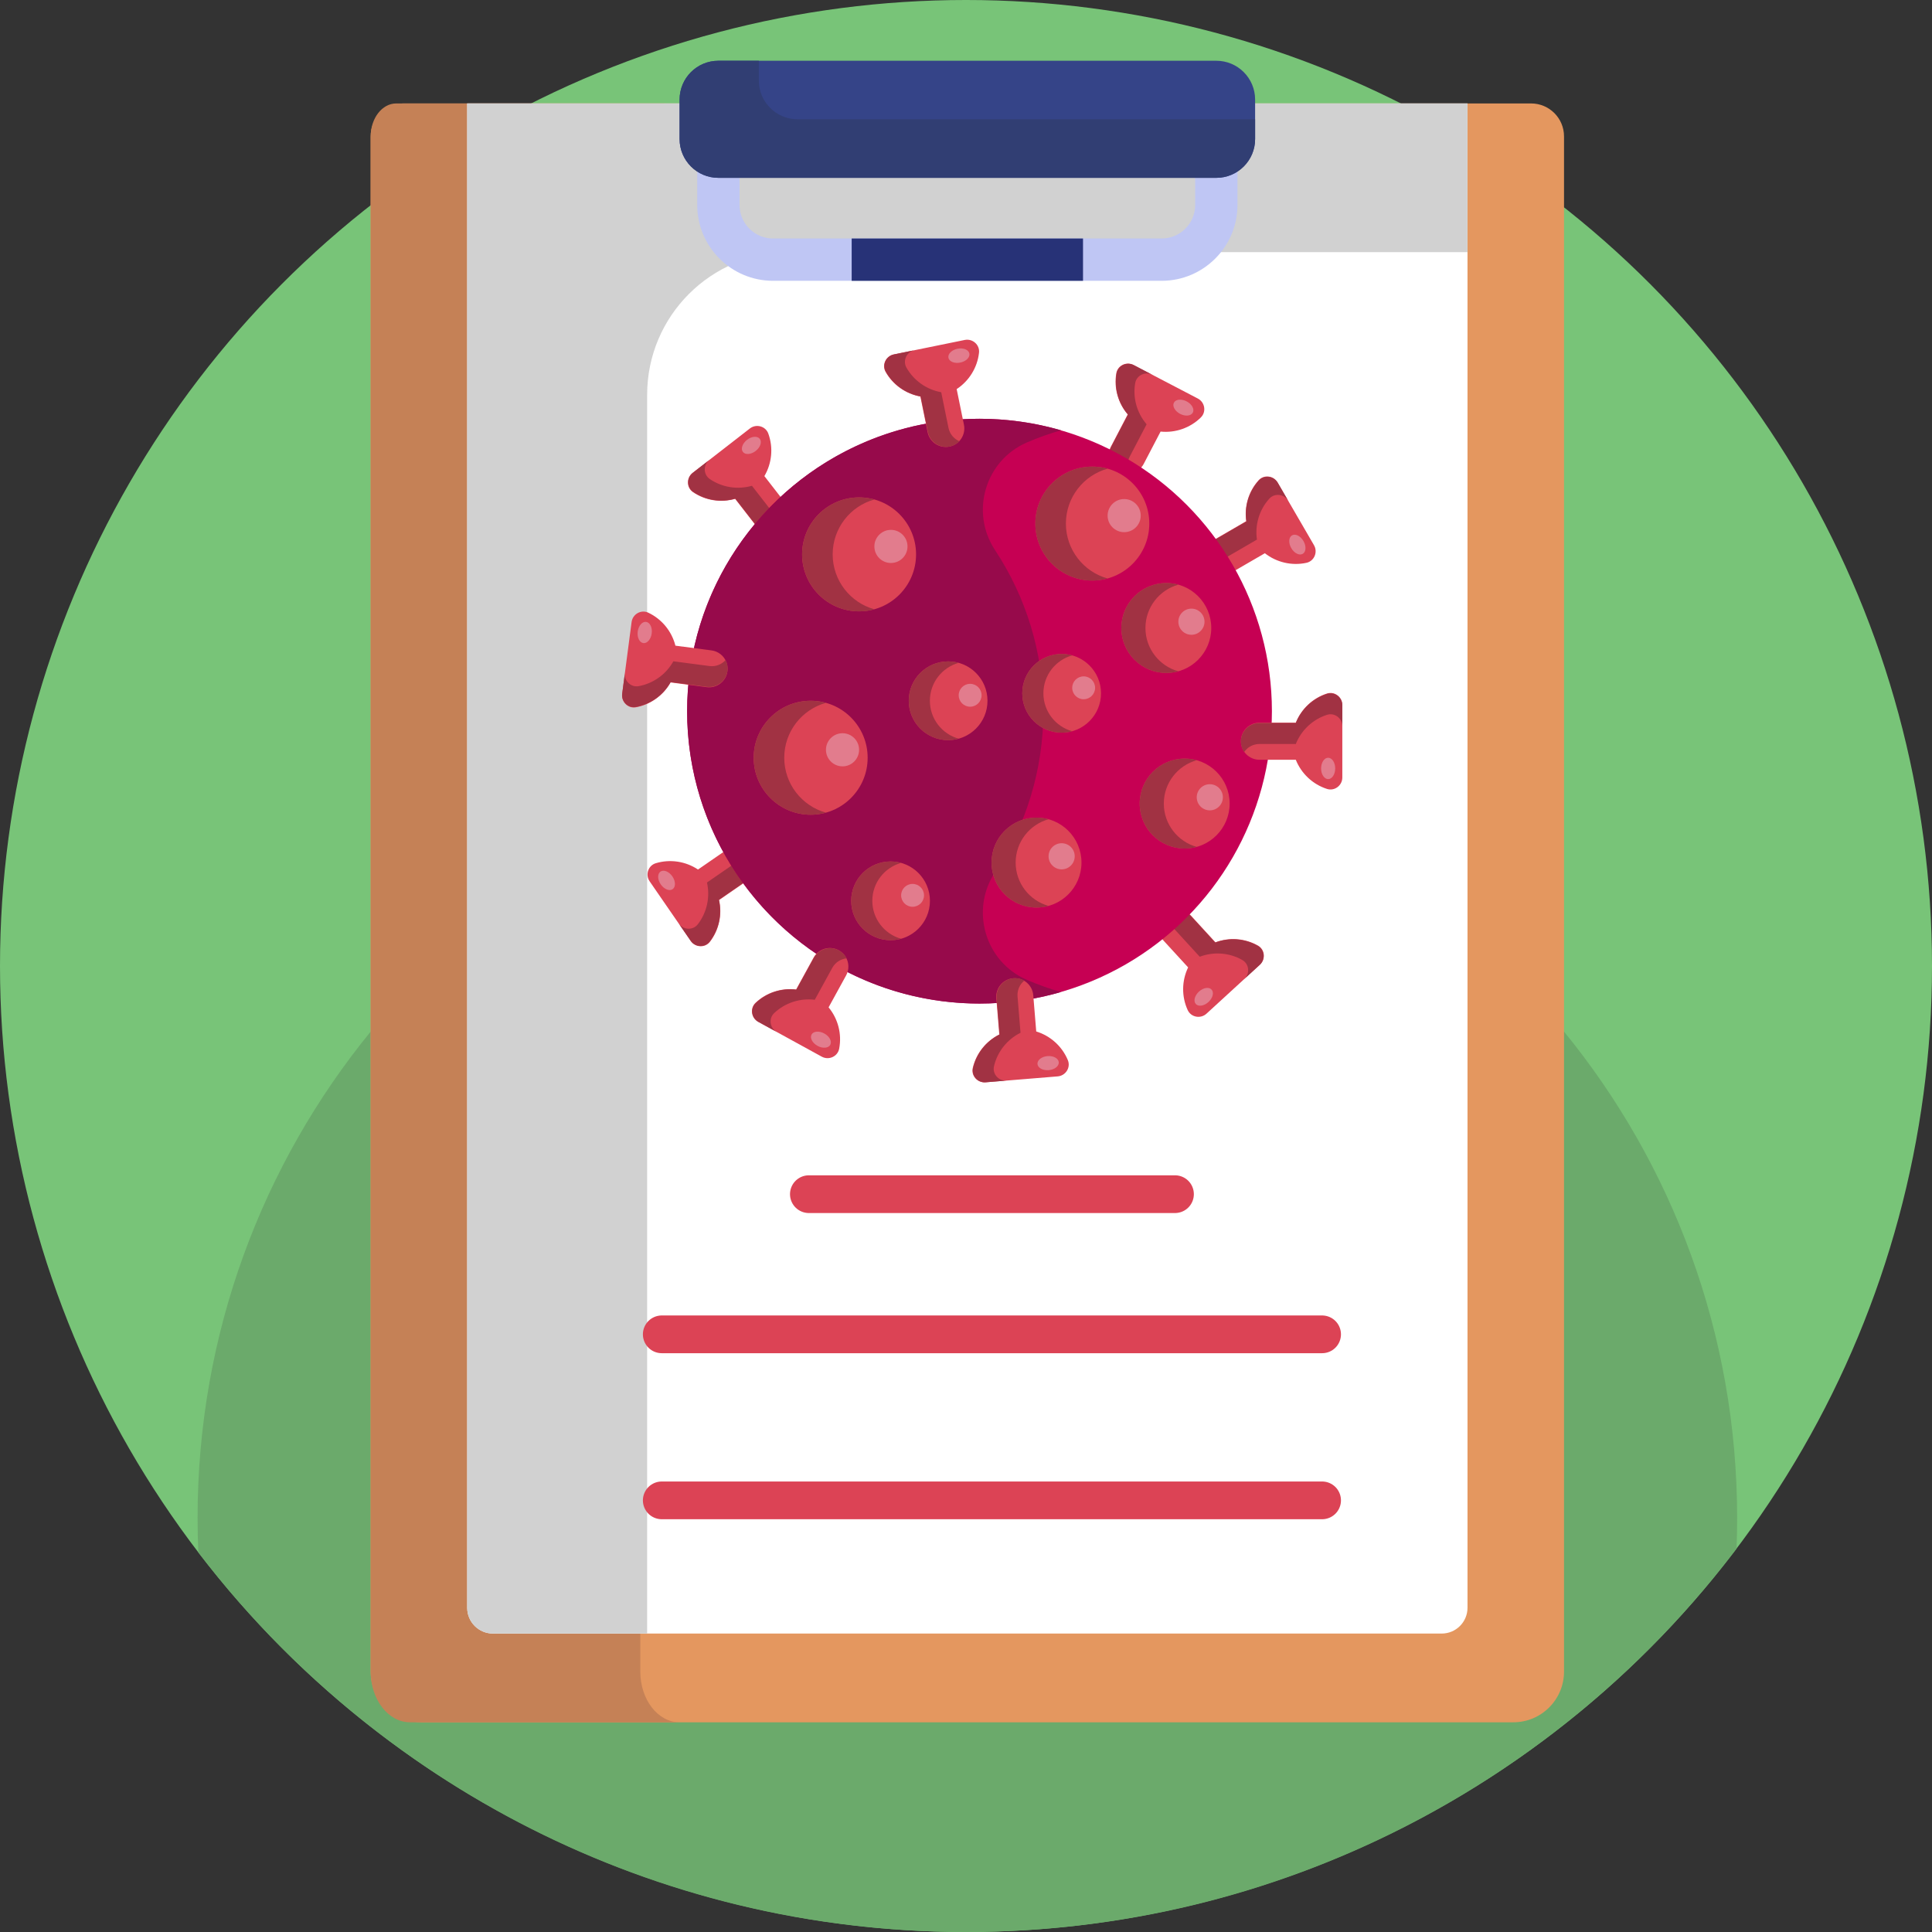 <?xml version="1.0" encoding="iso-8859-1"?>
<!-- Generator: Adobe Illustrator 22.0.1, SVG Export Plug-In . SVG Version: 6.00 Build 0)  -->
<svg version="1.1" xmlns="http://www.w3.org/2000/svg" xmlns:xlink="http://www.w3.org/1999/xlink" x="0px" y="0px"
	 viewBox="0 0 512 512" style="enable-background:new 0 0 512 512;" xml:space="preserve">
<rect x="0" y="0" width="512" height="512" fill="#333333" stroke="none"/>
<g id="BULINE">
	<circle id="XMLID_6492_" style="fill:#78C478;" cx="256" cy="256" r="256"/>
</g>
<g id="Icons">
	<g id="XMLID_1120_">
		<path id="XMLID_6606_" style="fill:#6BAA6B;" d="M460.36,402.28c0,2.72-0.05,5.43-0.16,8.13C413.46,472.13,339.39,512,256,512
			c-82.93,0-156.65-39.44-203.43-100.58c-0.14-3.03-0.21-6.08-0.21-9.14c0-48.89,17.19-93.77,45.87-128.9
			c7.73-9.47,16.29-18.23,25.58-26.17c13.82-11.83,29.23-21.84,45.88-29.66c0.6-0.28,1.2-0.56,1.81-0.84
			c4.55-2.09,9.19-4.01,13.92-5.75c4.98-1.86,10.06-3.52,15.22-4.98c2.49-0.7,5-1.36,7.53-1.97c3.88-0.95,7.79-1.77,11.75-2.48
			c2.46-0.45,4.94-0.85,7.43-1.2c0.85-0.13,1.71-0.24,2.57-0.35c8.65-1.12,17.48-1.7,26.44-1.7c6.54,0,13.01,0.31,19.4,0.91
			c10.23,0.97,20.25,2.69,29.98,5.11c1.73,0.43,3.46,0.88,5.17,1.36c2.78,0.76,5.53,1.59,8.26,2.47c1.51,0.49,3.01,0.99,4.5,1.51
			c0.64,0.23,1.28,0.45,1.91,0.69c2.51,0.9,5,1.85,7.46,2.86c20.49,8.31,39.32,19.86,55.86,34.01c9.29,7.95,17.85,16.71,25.58,26.18
			C443.16,308.51,460.36,353.39,460.36,402.28z"/>
		<g id="XMLID_2297_">
			<path id="XMLID_6466_" style="fill:#E4975F;" d="M401.043,456.426h-289.37c-7.423,0-13.441-6.018-13.441-13.441V36.149
				c0-4.825,3.911-8.736,8.736-8.736h298.779c4.825,0,8.736,3.911,8.736,8.736v406.836
				C414.483,450.409,408.466,456.426,401.043,456.426z"/>
			<path id="XMLID_6465_" style="fill:#C58156;" d="M180.099,456.426h-71.444c-5.754,0-10.422-6.022-10.422-13.446V36.149
				c0-4.822,3.034-8.736,6.772-8.736h71.453c-3.746,0-6.771,3.914-6.771,8.736V442.98
				C169.685,450.404,174.344,456.426,180.099,456.426z"/>
			<path id="XMLID_6464_" style="fill:#FFFFFF;" d="M382.068,432.909H130.647c-3.775,0-6.836-3.061-6.836-6.836V27.414h265.093
				v398.66C388.904,429.849,385.844,432.909,382.068,432.909z"/>
			<path id="XMLID_6463_" style="fill:#D1D1D1;" d="M388.903,27.413v39.408H209.315c-20.886,0-37.817,16.931-37.817,37.817v328.271
				h-40.855c-3.772,0-6.83-3.058-6.83-6.83V27.413H388.903z"/>
			<g id="XMLID_6461_">
				<path id="XMLID_6462_" style="fill:#BFC6F4;" d="M307.852,74.417H204.865c-11.079,0-20.093-9.014-20.093-20.093V38.915h11.215
					v15.409c0,4.895,3.983,8.879,8.879,8.879h102.987c4.895,0,8.877-3.983,8.877-8.879V38.915h11.215v15.409
					C327.944,65.403,318.931,74.417,307.852,74.417z"/>
			</g>
			<path id="XMLID_6460_" style="fill:#354488;" d="M322.337,47.128H190.379c-5.677,0-10.28-4.603-10.28-10.28V26.381
				c0-5.677,4.603-10.28,10.28-10.28h131.958c5.677,0,10.28,4.603,10.28,10.28v10.467C332.617,42.526,328.014,47.128,322.337,47.128
				z"/>
			<path id="XMLID_6459_" style="fill:#313E73;" d="M332.618,31.612v5.24c0,5.67-4.6,10.28-10.28,10.28h-131.96
				c-5.68,0-10.28-4.61-10.28-10.28v-10.47c0-5.68,4.6-10.28,10.28-10.28h10.72v5.23c0,5.68,4.6,10.28,10.28,10.28H332.618z"/>
			<rect id="XMLID_6458_" x="225.705" y="63.203" style="fill:#273277;" width="61.306" height="11.215"/>
			<g id="XMLID_3003_">
				<g id="XMLID_6454_">
					<path id="XMLID_6457_" style="fill:#DC4355;" d="M319.735,268.632l14.168-12.99c1.561-1.431,1.325-4.001-0.516-5.049
						c-3.444-1.96-7.598-2.26-11.279-0.865l-6.513-7.103c-1.834-2-4.942-2.135-6.942-0.301c-2,1.834-2.135,4.942-0.301,6.942
						l6.513,7.103c-1.709,3.546-1.77,7.71-0.115,11.311C315.635,269.605,318.174,270.063,319.735,268.632z"/>
					<path id="XMLID_6456_" style="fill:#A13243;" d="M307.12,244.9c0.213-0.937,0.702-1.814,1.464-2.513
						c2.003-1.836,5.109-1.699,6.942,0.301l6.514,7.105c3.68-1.398,7.834-1.097,11.278,0.864c1.842,1.048,2.078,3.613,0.516,5.045
						l-4.094,3.754c1.562-1.432,1.326-3.998-0.516-5.045c-3.444-1.961-7.598-2.262-11.278-0.864l-6.514-7.105
						C310.294,245.201,308.666,244.677,307.12,244.9z"/>
					
						<ellipse id="XMLID_6455_" transform="matrix(0.737 -0.676 0.676 0.737 -94.713 285.039)" style="fill:#E27C8D;" cx="318.967" cy="264.242" rx="2.831" ry="1.869"/>
				</g>
				<g id="XMLID_6450_">
					<path id="XMLID_6453_" style="fill:#DC4355;" d="M348.223,144.485l-9.65-16.624c-1.063-1.832-3.624-2.152-5.042-0.579
						c-2.653,2.944-3.837,6.937-3.263,10.831l-8.335,4.838c-2.347,1.362-3.145,4.369-1.783,6.716
						c1.362,2.347,4.369,3.145,6.716,1.783l8.335-4.838c3.097,2.43,7.151,3.382,11.023,2.538
						C348.294,148.699,349.286,146.317,348.223,144.485z"/>
					<path id="XMLID_6452_" style="fill:#A13243;" d="M322.338,151.717c-0.87-0.409-1.622-1.074-2.141-1.969
						c-1.364-2.35-0.564-5.354,1.783-6.716l8.336-4.839c-0.576-3.895,0.609-7.887,3.263-10.831c1.418-1.574,3.975-1.255,5.039,0.578
						l2.788,4.804c-1.064-1.833-3.621-2.152-5.039-0.578c-2.654,2.943-3.839,6.936-3.263,10.831l-8.336,4.839
						C323.312,148.682,322.451,150.16,322.338,151.717z"/>
					
						<ellipse id="XMLID_6451_" transform="matrix(0.865 -0.502 0.502 0.865 -25.98 192.083)" style="fill:#E27C8D;" cx="343.77" cy="144.294" rx="1.869" ry="2.831"/>
				</g>
				<g id="XMLID_6446_">
					<path id="XMLID_6449_" style="fill:#DC4355;" d="M317.437,105.615l-17.04-8.894c-1.878-0.98-4.213,0.118-4.571,2.206
						c-0.67,3.906,0.464,7.914,3.03,10.898l-4.459,8.543c-1.256,2.406-0.323,5.374,2.082,6.629s5.374,0.323,6.629-2.082l4.459-8.543
						c3.916,0.399,7.852-0.963,10.674-3.746C319.749,109.139,319.315,106.595,317.437,105.615z"/>
					<path id="XMLID_6448_" style="fill:#A13243;" d="M299.423,125.561c-0.954,0.119-1.945-0.041-2.861-0.52
						c-2.409-1.257-3.338-4.224-2.082-6.629l4.46-8.545c-2.568-2.984-3.7-6.992-3.031-10.898c0.357-2.088,2.689-3.185,4.568-2.204
						l4.924,2.57c-1.879-0.981-4.21,0.116-4.568,2.204c-0.67,3.906,0.462,7.914,3.03,10.898l-4.46,8.545
						C298.625,122.474,298.687,124.184,299.423,125.561z"/>
					
						<ellipse id="XMLID_6447_" transform="matrix(0.463 -0.886 0.886 0.463 72.884 335.922)" style="fill:#E27C8D;" cx="313.571" cy="107.833" rx="1.869" ry="2.831"/>
				</g>
				<g id="XMLID_6442_">
					<path id="XMLID_6445_" style="fill:#DC4355;" d="M172.164,233.566l10.912,15.824c1.203,1.744,3.78,1.864,5.072,0.185
						c2.417-3.141,3.286-7.214,2.411-11.052l7.934-5.471c2.234-1.541,2.796-4.6,1.255-6.834c-1.541-2.234-4.6-2.796-6.834-1.255
						l-7.934,5.471c-3.276-2.182-7.393-2.816-11.187-1.674C171.766,229.371,170.962,231.823,172.164,233.566z"/>
					<path id="XMLID_6444_" style="fill:#A13243;" d="M197.409,224.344c0.899,0.34,1.7,0.945,2.287,1.796
						c1.543,2.237,0.978,5.294-1.255,6.834l-7.935,5.472c0.877,3.838,0.006,7.911-2.411,11.052c-1.291,1.68-3.865,1.56-5.068-0.185
						l-3.153-4.572c1.203,1.745,3.777,1.864,5.068,0.185c2.417-3.141,3.288-7.214,2.411-11.052l7.935-5.472
						C196.673,227.447,197.417,225.906,197.409,224.344z"/>
					
						<ellipse id="XMLID_6443_" transform="matrix(0.823 -0.568 0.568 0.823 -101.29 141.533)" style="fill:#E27C8D;" cx="176.619" cy="233.411" rx="1.869" ry="2.831"/>
				</g>
				<g id="XMLID_6438_">
					<path id="XMLID_6441_" style="fill:#DC4355;" d="M198.722,113.553l-15.184,11.786c-1.673,1.299-1.648,3.879,0.101,5.074
						c3.272,2.236,7.388,2.875,11.17,1.785l5.909,7.613c1.664,2.144,4.751,2.532,6.894,0.868s2.532-4.751,0.868-6.894l-5.909-7.613
						c1.994-3.394,2.395-7.539,1.041-11.264C202.889,112.919,200.395,112.254,198.722,113.553z"/>
					<path id="XMLID_6440_" style="fill:#A13243;" d="M209.351,138.238c-0.289,0.917-0.848,1.751-1.665,2.385
						c-2.147,1.666-5.231,1.275-6.894-0.869l-5.91-7.614c-3.782,1.092-7.898,0.451-11.17-1.785c-1.75-1.195-1.775-3.771-0.101-5.071
						l4.388-3.406c-1.674,1.299-1.648,3.876,0.101,5.071c3.272,2.236,7.387,2.876,11.17,1.785l5.91,7.614
						C206.212,137.678,207.792,138.334,209.351,138.238z"/>
					
						<ellipse id="XMLID_6439_" transform="matrix(0.79 -0.613 0.613 0.79 -30.522 146.887)" style="fill:#E27C8D;" cx="199.128" cy="117.991" rx="2.831" ry="1.869"/>
				</g>
				<circle id="XMLID_6437_" style="fill:#C60053;" cx="259.583" cy="188.465" r="77.486"/>
				<path id="XMLID_6436_" style="fill:#970A4B;" d="M272.16,259.683c-11.088-4.767-15.121-18.474-8.464-28.541
					c8.092-12.239,12.805-26.908,12.805-42.678c0-15.769-4.711-30.437-12.803-42.674c-6.657-10.068-2.624-23.777,8.466-28.542
					c0.079-0.034,0.159-0.068,0.238-0.102c2.837-1.209,5.764-2.252,8.763-3.119c-6.849-1.982-14.091-3.046-21.581-3.046
					c-10.767,0-21.021,2.196-30.336,6.165c-27.721,11.801-47.152,39.291-47.152,71.318s19.432,59.517,47.152,71.323
					c9.314,3.969,19.569,6.165,30.336,6.165c7.49,0,14.732-1.064,21.581-3.046c-2.999-0.863-5.926-1.91-8.763-3.119
					C272.322,259.752,272.241,259.718,272.16,259.683z"/>
				<g id="XMLID_6432_">
					<circle id="XMLID_6435_" style="fill:#DC4355;" cx="214.835" cy="200.81" r="15.101"/>
					<path id="XMLID_6434_" style="fill:#A13243;" d="M218.887,215.362c-1.29,0.359-2.649,0.551-4.055,0.551
						c-8.34,0-15.099-6.764-15.099-15.104c0-8.34,6.759-15.099,15.099-15.099c1.406,0,2.764,0.192,4.055,0.551
						c-6.375,1.769-11.053,7.61-11.053,14.548C207.834,207.748,212.513,213.593,218.887,215.362z"/>
					<circle id="XMLID_6433_" style="fill:#E27C8D;" cx="223.277" cy="198.703" r="4.389"/>
				</g>
				<g id="XMLID_6428_">
					<circle id="XMLID_6431_" style="fill:#DC4355;" cx="289.475" cy="138.75" r="15.101"/>
					<path id="XMLID_6430_" style="fill:#A13243;" d="M293.527,153.302c-1.29,0.359-2.649,0.551-4.055,0.551
						c-8.34,0-15.099-6.764-15.099-15.104c0-8.34,6.759-15.099,15.099-15.099c1.406,0,2.764,0.192,4.055,0.551
						c-6.375,1.769-11.053,7.61-11.053,14.548C282.474,145.688,287.153,151.533,293.527,153.302z"/>
					<circle id="XMLID_6429_" style="fill:#E27C8D;" cx="297.917" cy="136.643" r="4.389"/>
				</g>
				<g id="XMLID_6424_">
					<circle id="XMLID_6427_" style="fill:#DC4355;" cx="227.666" cy="146.915" r="15.101"/>
					<path id="XMLID_6426_" style="fill:#A13243;" d="M231.719,161.467c-1.29,0.359-2.649,0.551-4.055,0.551
						c-8.34,0-15.099-6.764-15.099-15.104c0-8.34,6.759-15.099,15.099-15.099c1.406,0,2.764,0.192,4.055,0.551
						c-6.375,1.769-11.053,7.61-11.053,14.548C220.666,153.854,225.344,159.699,231.719,161.467z"/>
					<circle id="XMLID_6425_" style="fill:#E27C8D;" cx="236.108" cy="144.809" r="4.389"/>
				</g>
				<g id="XMLID_6420_">
					<circle id="XMLID_6423_" style="fill:#DC4355;" cx="281.348" cy="183.733" r="10.433"/>
					<path id="XMLID_6422_" style="fill:#A13243;" d="M284.147,193.786c-0.891,0.248-1.83,0.381-2.801,0.381
						c-5.762,0-10.432-4.673-10.432-10.434c0-5.762,4.67-10.432,10.432-10.432c0.971,0,1.91,0.133,2.801,0.381
						c-4.404,1.222-7.636,5.257-7.636,10.051C276.511,188.526,279.743,192.564,284.147,193.786z"/>
					<circle id="XMLID_6421_" style="fill:#E27C8D;" cx="287.18" cy="182.277" r="3.032"/>
				</g>
				<g id="XMLID_6416_">
					<circle id="XMLID_6419_" style="fill:#DC4355;" cx="251.264" cy="185.709" r="10.433"/>
					<path id="XMLID_6418_" style="fill:#A13243;" d="M254.064,195.763c-0.891,0.248-1.83,0.381-2.801,0.381
						c-5.762,0-10.432-4.673-10.432-10.434s4.67-10.432,10.432-10.432c0.971,0,1.91,0.133,2.801,0.381
						c-4.404,1.222-7.636,5.257-7.636,10.051S249.66,194.541,254.064,195.763z"/>
					<circle id="XMLID_6417_" style="fill:#E27C8D;" cx="257.097" cy="184.254" r="3.032"/>
				</g>
				<g id="XMLID_6017_">
					<circle id="XMLID_6020_" style="fill:#DC4355;" cx="236.01" cy="238.729" r="10.433"/>
					<path id="XMLID_6019_" style="fill:#A13243;" d="M238.81,248.783c-0.891,0.248-1.83,0.381-2.801,0.381
						c-5.762,0-10.432-4.673-10.432-10.434c0-5.762,4.67-10.432,10.432-10.432c0.971,0,1.91,0.133,2.801,0.381
						c-4.404,1.222-7.636,5.257-7.636,10.051C231.174,243.523,234.406,247.561,238.81,248.783z"/>
					<circle id="XMLID_6018_" style="fill:#E27C8D;" cx="241.842" cy="237.274" r="3.032"/>
				</g>
				<circle id="XMLID_6016_" style="fill:#DC4355;" cx="274.685" cy="228.589" r="11.919"/>
				<path id="XMLID_6015_" style="fill:#A13243;" d="M277.883,240.074c-1.018,0.283-2.091,0.435-3.2,0.435
					c-6.583,0-11.917-5.338-11.917-11.921s5.335-11.917,11.917-11.917c1.109,0,2.182,0.152,3.2,0.435
					c-5.031,1.396-8.724,6.006-8.724,11.482S272.852,238.678,277.883,240.074z"/>
				<circle id="XMLID_6014_" style="fill:#E27C8D;" cx="281.348" cy="226.926" r="3.464"/>
				<circle id="XMLID_6013_" style="fill:#DC4355;" cx="313.948" cy="212.951" r="11.919"/>
				<path id="XMLID_6012_" style="fill:#A13243;" d="M317.147,224.437c-1.018,0.283-2.091,0.435-3.2,0.435
					c-6.583,0-11.917-5.338-11.917-11.921c0-6.583,5.335-11.917,11.917-11.917c1.109,0,2.182,0.152,3.2,0.435
					c-5.031,1.396-8.724,6.006-8.724,11.482C308.423,218.427,312.116,223.041,317.147,224.437z"/>
				<circle id="XMLID_6011_" style="fill:#E27C8D;" cx="320.611" cy="211.288" r="3.464"/>
				<circle id="XMLID_6010_" style="fill:#DC4355;" cx="309.079" cy="166.422" r="11.919"/>
				<path id="XMLID_6009_" style="fill:#A13243;" d="M312.278,177.908c-1.018,0.283-2.091,0.435-3.2,0.435
					c-6.583,0-11.917-5.338-11.917-11.921s5.335-11.917,11.917-11.917c1.109,0,2.182,0.152,3.2,0.435
					c-5.031,1.396-8.724,6.006-8.724,11.482S307.246,176.512,312.278,177.908z"/>
				<circle id="XMLID_6008_" style="fill:#E27C8D;" cx="315.742" cy="164.759" r="3.464"/>
				<g id="XMLID_3092_">
					<path id="XMLID_3095_" style="fill:#DC4355;" d="M255.665,90.093l-18.833,3.843c-2.075,0.423-3.195,2.748-2.157,4.594
						c1.943,3.454,5.351,5.849,9.224,6.548l1.927,9.443c0.543,2.659,3.138,4.374,5.797,3.832c2.659-0.543,4.374-3.138,3.832-5.797
						l-1.927-9.443c3.29-2.16,5.487-5.699,5.922-9.638C259.682,91.37,257.74,89.67,255.665,90.093z"/>
					<path id="XMLID_3094_" style="fill:#A13243;" d="M254.263,116.933c-0.665,0.694-1.535,1.194-2.549,1.401
						c-2.663,0.543-5.254-1.174-5.797-3.832l-1.927-9.444c-3.875-0.696-7.281-3.093-9.224-6.547
						c-1.04-1.846,0.078-4.167,2.155-4.591l5.442-1.11c-2.076,0.424-3.194,2.745-2.155,4.591c1.943,3.454,5.35,5.851,9.224,6.547
						l1.927,9.444C251.696,115.04,252.822,116.328,254.263,116.933z"/>
					
						<ellipse id="XMLID_3093_" transform="matrix(0.98 -0.2 0.2 0.98 -13.714 52.697)" style="fill:#E27C8D;" cx="254.063" cy="94.252" rx="2.831" ry="1.869"/>
				</g>
				<g id="XMLID_3069_">
					<path id="XMLID_3072_" style="fill:#DC4355;" d="M167.379,164.847l-2.501,19.058c-0.276,2.1,1.558,3.916,3.641,3.535
						c3.898-0.713,7.273-3.154,9.195-6.589l9.555,1.254c2.691,0.353,5.158-1.542,5.511-4.233c0.353-2.691-1.542-5.158-4.233-5.511
						l-9.555-1.254c-0.97-3.815-3.601-7.044-7.184-8.738C169.895,161.465,167.655,162.746,167.379,164.847z"/>
					<path id="XMLID_3071_" style="fill:#A13243;" d="M192.299,174.914c0.439,0.855,0.629,1.841,0.494,2.866
						c-0.354,2.694-2.821,4.585-5.511,4.233l-9.557-1.254c-1.92,3.437-5.296,5.877-9.194,6.589
						c-2.084,0.382-3.915-1.432-3.639-3.533l0.723-5.507c-0.276,2.101,1.555,3.914,3.639,3.533c3.899-0.712,7.274-3.152,9.194-6.589
						l9.557,1.254C189.674,176.724,191.258,176.079,192.299,174.914z"/>
					
						<ellipse id="XMLID_3070_" transform="matrix(0.13 -0.992 0.992 0.13 -17.719 315.235)" style="fill:#E27C8D;" cx="170.79" cy="167.715" rx="2.831" ry="1.869"/>
				</g>
				<g id="XMLID_3063_">
					<path id="XMLID_3067_" style="fill:#DC4355;" d="M355.729,206.042V186.82c0-2.118-2.054-3.68-4.07-3.032
						c-3.773,1.214-6.801,4.073-8.259,7.729h-9.637c-2.714,0-4.914,2.2-4.914,4.914c0,2.714,2.2,4.913,4.914,4.913h9.637
						c1.458,3.656,4.487,6.515,8.259,7.729C353.676,209.722,355.729,208.16,355.729,206.042z"/>
					<path id="XMLID_3065_" style="fill:#A13243;" d="M329.712,199.302c-0.547-0.79-0.863-1.743-0.863-2.777
						c0-2.717,2.2-4.913,4.914-4.913h9.639c1.457-3.657,4.486-6.516,8.259-7.729c2.017-0.649,4.068,0.91,4.068,3.029v5.554
						c0-2.119-2.051-3.679-4.068-3.029c-3.773,1.213-6.802,4.072-8.259,7.729h-9.639
						C332.079,197.166,330.592,198.012,329.712,199.302z"/>
					<ellipse id="XMLID_3064_" style="fill:#E27C8D;" cx="351.975" cy="203.641" rx="1.869" ry="2.831"/>
				</g>
				<g id="XMLID_3011_">
					<path id="XMLID_3049_" style="fill:#DC4355;" d="M280.301,285.253l-19.157,1.572c-2.111,0.173-3.836-1.746-3.354-3.809
						c0.901-3.859,3.503-7.111,7.028-8.864l-0.788-9.605c-0.222-2.705,1.791-5.077,4.495-5.299c2.705-0.222,5.077,1.791,5.299,4.495
						l0.788,9.605c3.763,1.155,6.86,3.939,8.378,7.6C283.801,282.905,282.412,285.08,280.301,285.253z"/>
					<path id="XMLID_3048_" style="fill:#A13243;" d="M271.457,259.874c-0.833-0.48-1.808-0.718-2.838-0.633
						c-2.708,0.222-4.717,2.595-4.495,5.299l0.788,9.607c-3.526,1.751-6.127,5.004-7.028,8.863c-0.482,2.063,1.24,3.98,3.352,3.806
						l5.536-0.454c-2.112,0.173-3.834-1.743-3.352-3.806c0.901-3.859,3.502-7.112,7.028-8.863l-0.788-9.607
						C269.521,262.408,270.243,260.857,271.457,259.874z"/>
					
						<ellipse id="XMLID_3047_" transform="matrix(0.997 -0.082 0.082 0.997 -22.104 23.641)" style="fill:#E27C8D;" cx="277.601" cy="281.707" rx="2.831" ry="1.869"/>
				</g>
				<g id="XMLID_3004_">
					<path id="XMLID_3010_" style="fill:#DC4355;" d="M217.774,280.028l-16.852-9.245c-1.857-1.019-2.239-3.571-0.7-5.027
						c2.879-2.724,6.842-4.004,10.749-3.524l4.635-8.449c1.305-2.379,4.292-3.25,6.671-1.944c2.379,1.305,3.25,4.292,1.944,6.671
						l-4.635,8.449c2.504,3.037,3.554,7.067,2.804,10.959C221.988,279.997,219.631,281.047,217.774,280.028z"/>
					<path id="XMLID_3009_" style="fill:#A13243;" d="M224.379,253.976c-0.43-0.86-1.113-1.595-2.02-2.092
						c-2.382-1.307-5.366-0.434-6.671,1.944l-4.636,8.451c-3.907-0.482-7.87,0.799-10.749,3.523
						c-1.539,1.456-1.159,4.004,0.699,5.023l4.87,2.672c-1.858-1.019-2.239-3.567-0.699-5.023c2.878-2.724,6.842-4.005,10.749-3.523
						l4.636-8.451C221.367,255.024,222.824,254.127,224.379,253.976z"/>
					
						<ellipse id="XMLID_3005_" transform="matrix(0.481 -0.877 0.877 0.481 -128.737 333.697)" style="fill:#E27C8D;" cx="217.475" cy="275.581" rx="1.869" ry="2.831"/>
				</g>
			</g>
			
				<line id="XMLID_2998_" style="fill:none;stroke:#DC4355;stroke-width:10;stroke-linecap:round;stroke-miterlimit:10;" x1="214.36" y1="316.467" x2="311.383" y2="316.467"/>
			
				<line id="XMLID_2994_" style="fill:none;stroke:#DC4355;stroke-width:10;stroke-linecap:round;stroke-miterlimit:10;" x1="175.374" y1="353.612" x2="350.368" y2="353.612"/>
			
				<line id="XMLID_2990_" style="fill:none;stroke:#DC4355;stroke-width:10;stroke-linecap:round;stroke-miterlimit:10;" x1="175.374" y1="397.612" x2="350.368" y2="397.612"/>
		</g>
	</g>
</g>
</svg>
